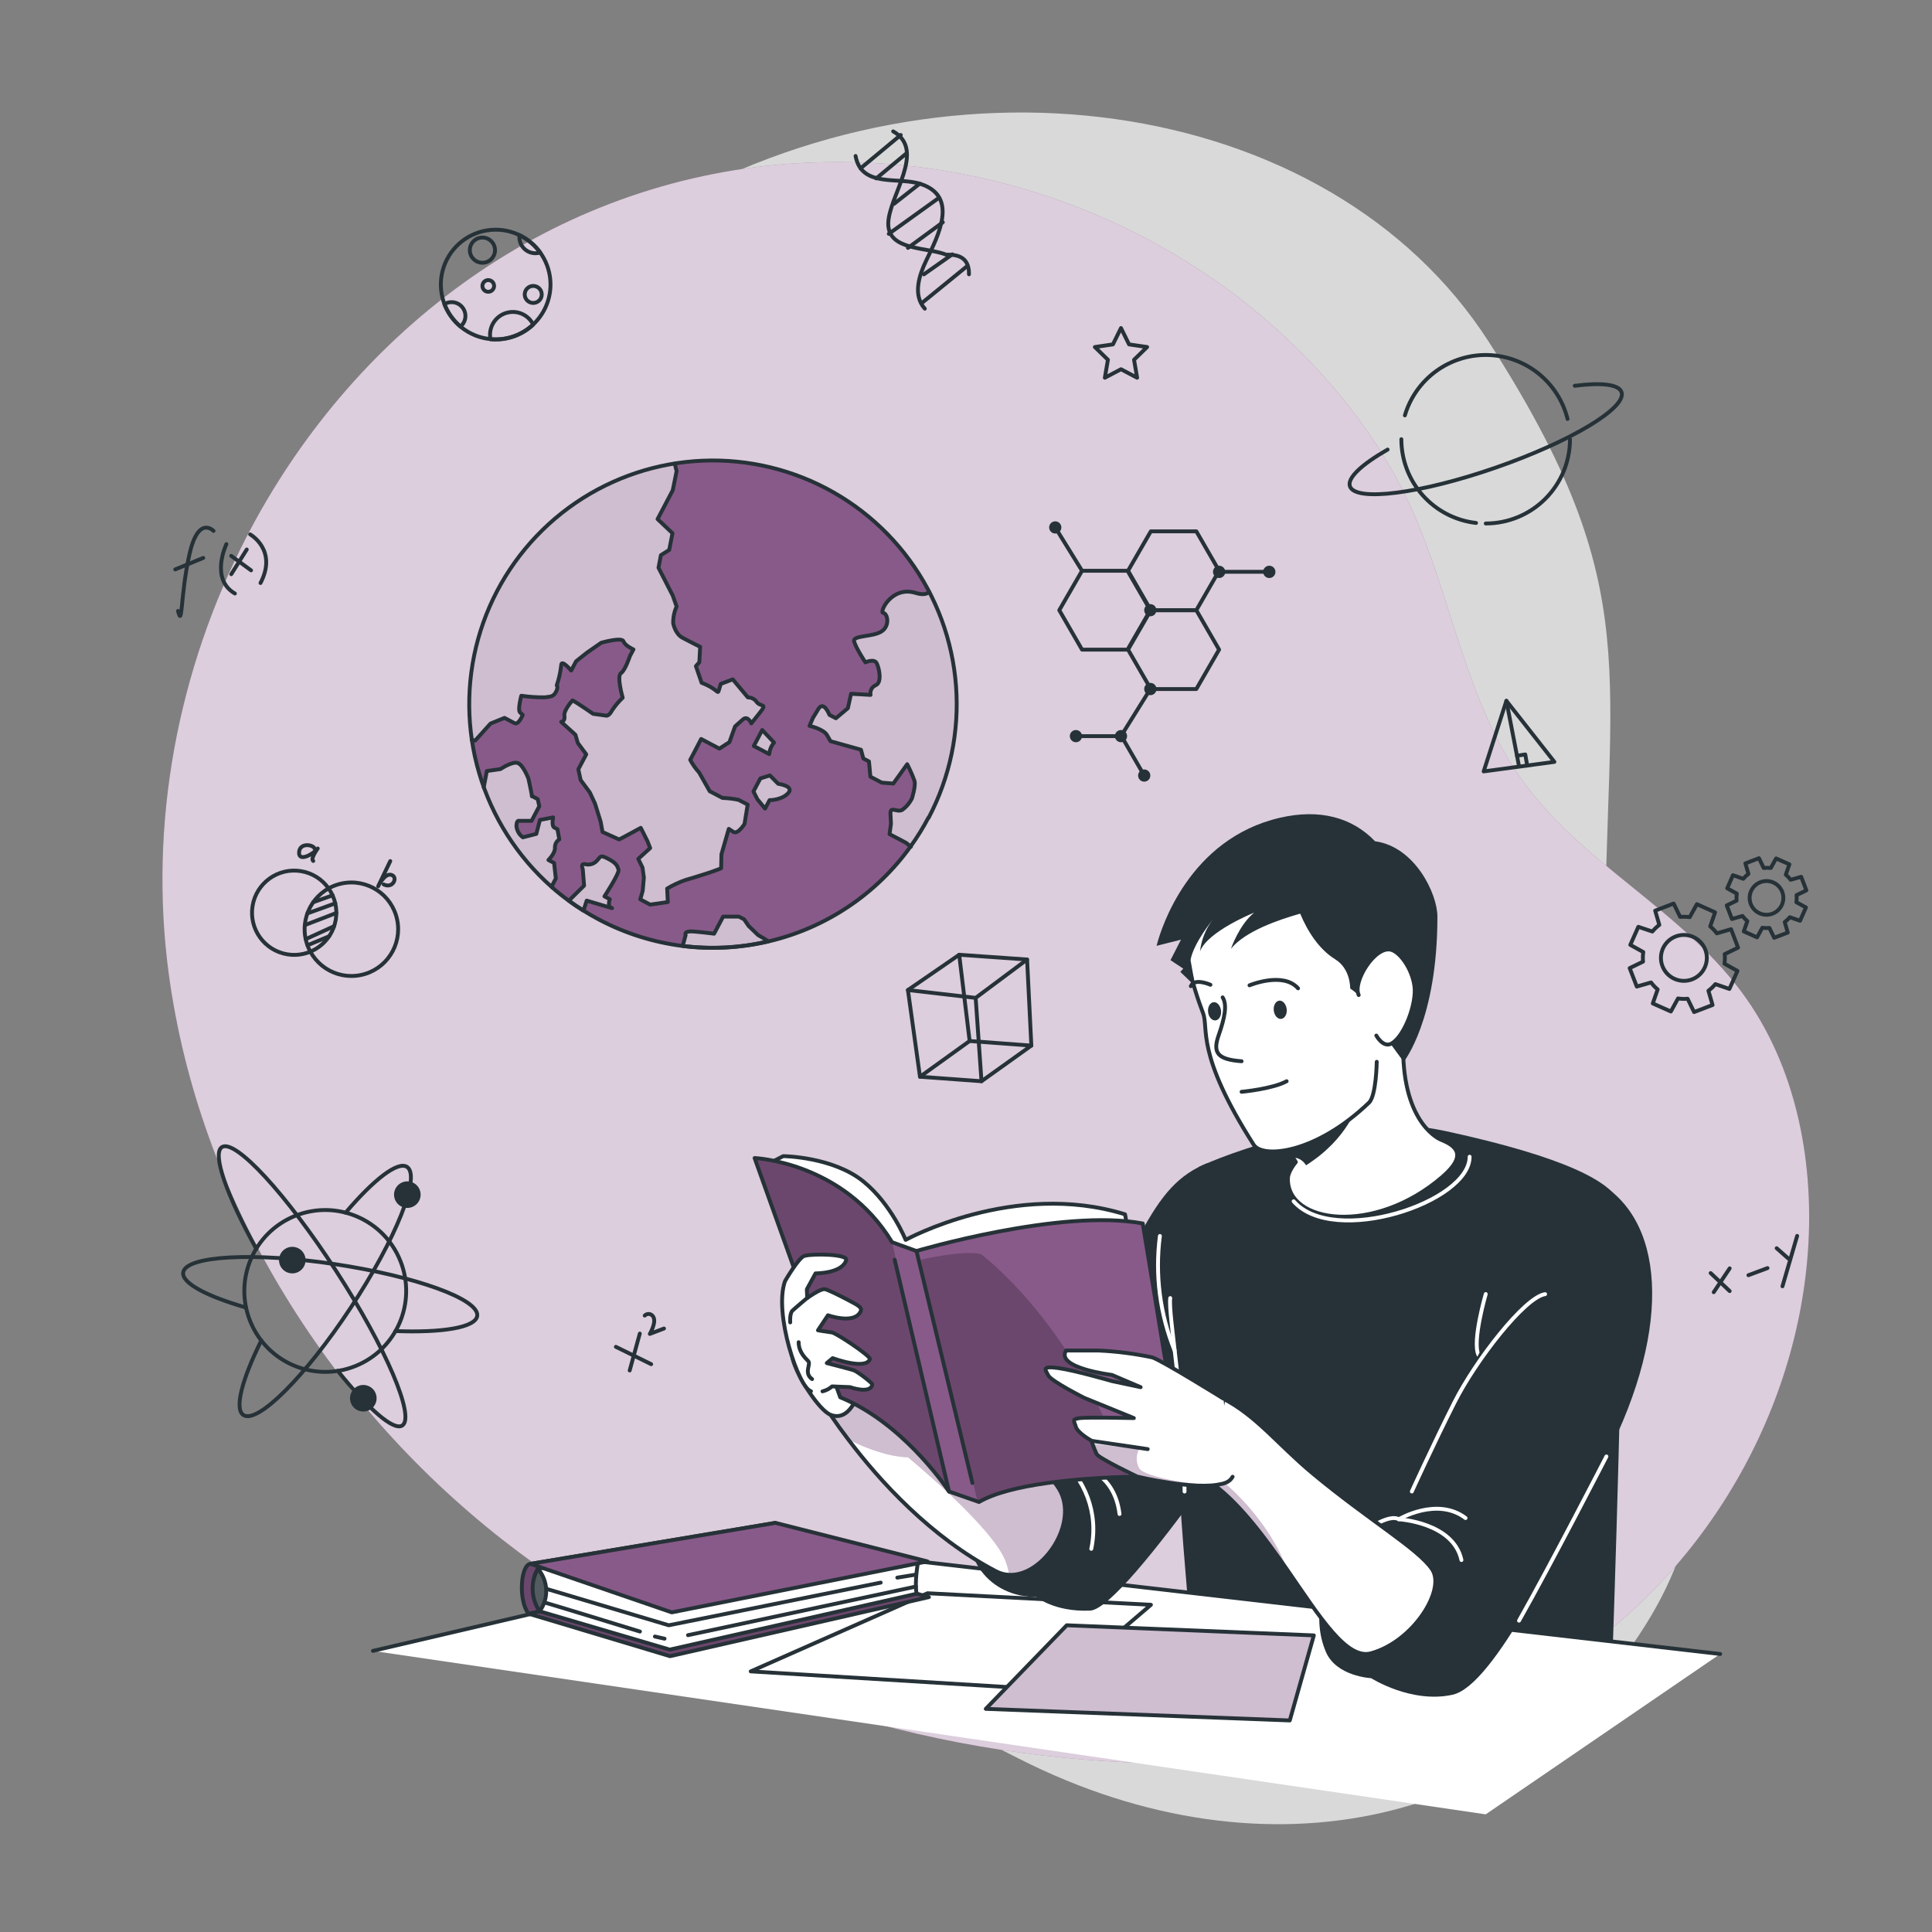 <svg width="500" height="500" viewBox="0 0 500 500" fill="none" xmlns="http://www.w3.org/2000/svg">
<rect x="0" y="0" width="500" height="500" fill="#808080" stroke="none"/>
<path opacity="0.7" d="M67.93 167.09C67.93 167.09 40.05 239.09 79.23 311.59C118.41 384.09 199.11 422.39 263.7 455.14C328.29 487.89 395.36 471.94 427.23 418.3C459.1 364.66 415.39 326.37 415.33 249.88C415.27 173.39 426.78 153.14 385.33 88.52C343.88 23.9 242.27 9.59 165.43 57.52C88.59 105.45 67.93 167.09 67.93 167.09Z" fill="white"/>
<path d="M63.69 139.16C90.4 87.32 140 48.1 201.75 42.58C244.22 38.877 286.548 51.123 320.48 76.93C337.34 89.93 352.32 106.48 362.27 125.37C373.69 147.07 377.02 172.09 388.77 193.69C403.38 220.54 430.82 231.62 449.25 254.82C464.42 273.93 469.63 299.54 467.89 323.88C464.71 368.31 438.68 410.49 400.39 433.26C368.02 452.51 329 457.82 291.39 456.07C233.39 453.38 175.65 434.25 129.97 398.42C84.29 362.59 51.46 309.62 43.68 252.09C38.39 213 46.08 173.33 63.69 139.16Z" fill="#885A89"/>
<path opacity="0.7" d="M63.69 139.16C90.4 87.32 140 48.1 201.75 42.58C244.22 38.877 286.548 51.123 320.48 76.93C337.34 89.93 352.32 106.48 362.27 125.37C373.69 147.07 377.02 172.09 388.77 193.69C403.38 220.54 430.82 231.62 449.25 254.82C464.42 273.93 469.63 299.54 467.89 323.88C464.71 368.31 438.68 410.49 400.39 433.26C368.02 452.51 329 457.82 291.39 456.07C233.39 453.38 175.65 434.25 129.97 398.42C84.29 362.59 51.46 309.62 43.68 252.09C38.39 213 46.08 173.33 63.69 139.16Z" fill="white"/>
<path d="M46.07 158.11C47.25 162.79 46.67 154.18 48.98 143.66C51.29 133.14 55.26 137.4 55.26 137.4" stroke="#263238" stroke-linecap="round" stroke-linejoin="round"/>
<path d="M45.35 147.36L52.6 144.39" stroke="#263238" stroke-linecap="round" stroke-linejoin="round"/>
<path d="M58.59 140.82C58.59 140.82 54.26 149.82 60.79 153.6" stroke="#263238" stroke-linecap="round" stroke-linejoin="round"/>
<path d="M64.74 138.3C64.74 138.3 71.9 142.3 67.42 150.88" stroke="#263238" stroke-linecap="round" stroke-linejoin="round"/>
<path d="M59.84 143.86L64.97 147.6" stroke="#263238" stroke-linecap="round" stroke-linejoin="round"/>
<path d="M63.86 142.21L59.85 148.6" stroke="#263238" stroke-linecap="round" stroke-linejoin="round"/>
<path d="M86.897 237.984C87.873 232.038 83.844 226.427 77.898 225.451C71.952 224.475 66.341 228.504 65.365 234.45C64.389 240.396 68.418 246.007 74.364 246.983C80.31 247.959 85.921 243.93 86.897 237.984Z" stroke="#263238" stroke-linecap="round" stroke-linejoin="round"/>
<path d="M93.369 252.338C99.915 250.995 104.134 244.6 102.791 238.053C101.448 231.507 95.053 227.289 88.507 228.631C81.96 229.974 77.742 236.369 79.084 242.915C80.427 249.462 86.822 253.68 93.369 252.338Z" stroke="#263238" stroke-linecap="round" stroke-linejoin="round"/>
<path d="M86.07 231.71L81.05 233.5" stroke="#263238" stroke-linecap="round" stroke-linejoin="round"/>
<path d="M86.77 233.78L79.55 236.39" stroke="#263238" stroke-linecap="round" stroke-linejoin="round"/>
<path d="M87.04 236.28L78.98 239.38" stroke="#263238" stroke-linecap="round" stroke-linejoin="round"/>
<path d="M86.47 239.69L79.12 243.05" stroke="#263238" stroke-linecap="round" stroke-linejoin="round"/>
<path d="M85.17 242.31L79.59 244.63" stroke="#263238" stroke-linecap="round" stroke-linejoin="round"/>
<path d="M81.4 219.59C81.09 218.59 77.55 217.97 77.4 220.59C77.25 223.21 81.13 221.03 82.23 219.59C82.23 219.59 80.23 222.28 81.07 222.81" stroke="#263238" stroke-linecap="round" stroke-linejoin="round"/>
<path d="M101 222.85L97.86 229.38C97.86 229.38 99.43 226.11 101.11 226.38C103.18 226.75 101.8 230.14 99.3 228.89" stroke="#263238" stroke-linecap="round" stroke-linejoin="round"/>
<path d="M442.71 329.47L447.64 334.13" stroke="#263238" stroke-linecap="round" stroke-linejoin="round"/>
<path d="M447.64 328.25L443.51 334.42" stroke="#263238" stroke-linecap="round" stroke-linejoin="round"/>
<path d="M452.49 330.02L457.43 328.18" stroke="#263238" stroke-linecap="round" stroke-linejoin="round"/>
<path d="M459.8 323.04L462.8 325.69" stroke="#263238" stroke-linecap="round" stroke-linejoin="round"/>
<path d="M465.1 319.85L461.3 332.89" stroke="#263238" stroke-linecap="round" stroke-linejoin="round"/>
<path d="M234.97 256.22L248.24 247.09L265.81 248.32L266.91 270.6L254.01 279.82L238.09 278.66L234.97 256.22Z" stroke="#263238" stroke-linecap="round" stroke-linejoin="round"/>
<path d="M238.09 278.66L250.94 269.41L266.91 270.6" stroke="#263238" stroke-linecap="round" stroke-linejoin="round"/>
<path d="M250.94 269.41L248.24 247.09" stroke="#263238" stroke-linecap="round" stroke-linejoin="round"/>
<path d="M234.97 256.22L252.5 258.25L265.81 248.32" stroke="#263238" stroke-linecap="round" stroke-linejoin="round"/>
<path d="M252.5 258.25L254.01 279.82" stroke="#263238" stroke-linecap="round" stroke-linejoin="round"/>
<path d="M389.85 181.37L383.97 199.64L402.27 197.17L389.85 181.37Z" stroke="#263238" stroke-linecap="round" stroke-linejoin="round"/>
<path d="M389.85 181.37L393.12 198.3" stroke="#263238" stroke-linecap="round" stroke-linejoin="round"/>
<path d="M392.6 195.59L394.74 195.25L395.24 198.12" stroke="#263238" stroke-linecap="round" stroke-linejoin="round"/>
<path d="M159.39 348.56L168.53 353.05" stroke="#263238" stroke-linecap="round" stroke-linejoin="round"/>
<path d="M165.58 345.13L162.96 354.68" stroke="#263238" stroke-linecap="round" stroke-linejoin="round"/>
<path d="M166.85 340.47C167 340.315 167.184 340.197 167.388 340.126C167.592 340.055 167.809 340.032 168.023 340.06C168.237 340.089 168.441 340.167 168.62 340.288C168.798 340.41 168.945 340.571 169.05 340.76C169.97 342.2 168.17 345.22 168.17 345.22L171.84 343.82" stroke="#263238" stroke-linecap="round" stroke-linejoin="round"/>
<path d="M231.15 34C239.88 38.91 229.88 50.91 229.88 57.91C229.88 64.91 239.88 63.91 244.88 65.91C246.88 65.91 250.88 65.91 250.77 70.99" stroke="#263238" stroke-linecap="round" stroke-linejoin="round"/>
<path d="M221.42 40.37C222.94 48.64 232.42 45.71 238.24 47.6C248.24 50.85 242.69 61.17 239.71 67.41C237.92 71.13 236.14 76.35 239.34 79.88" stroke="#263238" stroke-linecap="round" stroke-linejoin="round"/>
<path d="M222.7 43.58L233.11 34.93" stroke="#263238" stroke-linecap="round" stroke-linejoin="round"/>
<path d="M226.78 46.16L234.62 39.66" stroke="#263238" stroke-linecap="round" stroke-linejoin="round"/>
<path d="M231.39 52.74L238.01 47.54" stroke="#263238" stroke-linecap="round" stroke-linejoin="round"/>
<path d="M230.02 60.52L242.96 51.22" stroke="#263238" stroke-linecap="round" stroke-linejoin="round"/>
<path d="M234.98 64.15L244 57.53" stroke="#263238" stroke-linecap="round" stroke-linejoin="round"/>
<path d="M238.82 78.22L250.09 69.04" stroke="#263238" stroke-linecap="round" stroke-linejoin="round"/>
<path d="M239.1 71L246.45 65.83" stroke="#263238" stroke-linecap="round" stroke-linejoin="round"/>
<path d="M91.951 353.542C102.689 349.247 107.912 337.061 103.617 326.323C99.322 315.585 87.136 310.362 76.398 314.657C65.66 318.951 60.437 331.138 64.732 341.876C69.027 352.613 81.213 357.836 91.951 353.542Z" stroke="#263238" stroke-linecap="round" stroke-linejoin="round"/>
<path d="M89.44 313.84C96.74 305.27 102.95 300.42 105.34 302C108.98 304.39 102.45 320.71 90.76 338.44C79.07 356.17 66.64 368.61 63 366.21C60.6 364.64 62.62 357.02 67.62 346.93" stroke="#263238" stroke-linecap="round" stroke-linejoin="round"/>
<path d="M63.68 338.4C53.5 335.47 47 332.05 47.41 329.32C48 325 65.59 324 86.6 327.15C107.61 330.3 124.13 336.27 123.5 340.57C123.05 343.57 114.5 344.94 102.35 344.48" stroke="#263238" stroke-linecap="round" stroke-linejoin="round"/>
<path d="M66.35 323.23C58.67 309.37 54.83 298.56 57.43 296.87C60.85 294.66 74.07 309 86.96 328.87C99.85 348.74 107.52 366.7 104.11 368.92C101.85 370.38 95.3 364.6 87.39 354.76" stroke="#263238" stroke-linecap="round" stroke-linejoin="round"/>
<path d="M108.29 311.06C107.917 311.628 107.384 312.074 106.758 312.339C106.133 312.605 105.442 312.68 104.774 312.553C104.106 312.427 103.491 312.105 103.005 311.629C102.52 311.153 102.186 310.544 102.047 309.879C101.907 309.214 101.968 308.522 102.222 307.891C102.475 307.26 102.91 306.719 103.471 306.334C104.032 305.95 104.694 305.741 105.374 305.733C106.053 305.725 106.72 305.919 107.29 306.29C107.67 306.537 107.997 306.856 108.252 307.23C108.508 307.604 108.688 308.024 108.78 308.467C108.873 308.91 108.878 309.368 108.794 309.813C108.71 310.257 108.538 310.681 108.29 311.06Z" fill="#263238"/>
<path d="M96.9 363.75C96.527 364.318 95.994 364.764 95.368 365.029C94.743 365.295 94.052 365.37 93.384 365.243C92.716 365.117 92.101 364.795 91.615 364.32C91.13 363.844 90.796 363.234 90.657 362.569C90.517 361.904 90.578 361.212 90.832 360.581C91.085 359.95 91.519 359.409 92.081 359.025C92.641 358.641 93.304 358.431 93.984 358.423C94.663 358.416 95.33 358.609 95.9 358.98C96.279 359.227 96.606 359.546 96.862 359.92C97.118 360.294 97.297 360.714 97.39 361.157C97.483 361.601 97.488 362.058 97.404 362.503C97.32 362.947 97.148 363.371 96.9 363.75Z" fill="#263238"/>
<path d="M78.52 328C78.147 328.568 77.614 329.014 76.988 329.279C76.363 329.545 75.672 329.62 75.004 329.493C74.336 329.367 73.721 329.045 73.235 328.57C72.75 328.094 72.416 327.484 72.277 326.819C72.137 326.154 72.198 325.462 72.451 324.831C72.705 324.2 73.139 323.659 73.701 323.275C74.261 322.891 74.924 322.681 75.603 322.673C76.283 322.666 76.95 322.859 77.52 323.23C78.284 323.731 78.819 324.514 79.006 325.408C79.194 326.302 79.019 327.235 78.52 328Z" fill="#263238"/>
<path d="M297.83 178.32H309.61L315.5 168.12L309.61 157.92H297.83L291.94 168.12L297.83 178.32Z" stroke="#263238" stroke-linecap="round" stroke-linejoin="round"/>
<path d="M296.12 200.71L290.23 190.51H278.45" stroke="#263238" stroke-linecap="round" stroke-linejoin="round"/>
<path d="M280.03 168.12H291.81L297.7 157.92L291.81 147.71H280.03L274.14 157.92L280.03 168.12Z" stroke="#263238" stroke-linecap="round" stroke-linejoin="round"/>
<path d="M297.83 157.92H309.61L315.5 147.71L309.61 137.51H297.83L291.94 147.71L297.83 157.92Z" stroke="#263238" stroke-linecap="round" stroke-linejoin="round"/>
<path d="M297.7 159.5C298.573 159.5 299.28 158.793 299.28 157.92C299.28 157.047 298.573 156.34 297.7 156.34C296.827 156.34 296.12 157.047 296.12 157.92C296.12 158.793 296.827 159.5 297.7 159.5Z" fill="#263238"/>
<path d="M273.1 138.08C273.973 138.08 274.68 137.373 274.68 136.5C274.68 135.627 273.973 134.92 273.1 134.92C272.227 134.92 271.52 135.627 271.52 136.5C271.52 137.373 272.227 138.08 273.1 138.08Z" fill="#263238"/>
<path d="M294.54 200.71C294.54 200.398 294.633 200.092 294.806 199.832C294.98 199.572 295.227 199.37 295.515 199.25C295.804 199.131 296.122 199.099 296.428 199.16C296.735 199.221 297.016 199.372 297.237 199.593C297.458 199.814 297.609 200.095 297.67 200.402C297.731 200.708 297.699 201.026 297.58 201.315C297.46 201.603 297.258 201.85 296.998 202.024C296.738 202.197 296.432 202.29 296.12 202.29C295.912 202.29 295.707 202.249 295.515 202.17C295.324 202.09 295.149 201.974 295.003 201.827C294.856 201.681 294.74 201.506 294.66 201.315C294.581 201.123 294.54 200.918 294.54 200.71Z" fill="#263238"/>
<path d="M278.45 192.09C279.323 192.09 280.03 191.383 280.03 190.51C280.03 189.637 279.323 188.93 278.45 188.93C277.577 188.93 276.87 189.637 276.87 190.51C276.87 191.383 277.577 192.09 278.45 192.09Z" fill="#263238"/>
<path d="M326.9 148C326.9 147.685 326.993 147.377 327.169 147.116C327.344 146.854 327.593 146.65 327.884 146.53C328.175 146.41 328.495 146.379 328.804 146.441C329.113 146.503 329.396 146.656 329.618 146.879C329.84 147.103 329.99 147.387 330.051 147.696C330.111 148.005 330.078 148.325 329.956 148.615C329.834 148.906 329.629 149.153 329.366 149.327C329.103 149.5 328.795 149.592 328.48 149.59C328.272 149.59 328.065 149.549 327.873 149.469C327.681 149.389 327.506 149.271 327.359 149.124C327.212 148.976 327.096 148.801 327.017 148.608C326.939 148.415 326.899 148.208 326.9 148Z" fill="#263238"/>
<path d="M290.11 192.09C290.983 192.09 291.69 191.383 291.69 190.51C291.69 189.637 290.983 188.93 290.11 188.93C289.237 188.93 288.53 189.637 288.53 190.51C288.53 191.383 289.237 192.09 290.11 192.09Z" fill="#263238"/>
<path d="M313.92 148C313.92 147.686 314.013 147.378 314.188 147.117C314.363 146.855 314.611 146.651 314.901 146.531C315.192 146.411 315.512 146.379 315.82 146.441C316.129 146.502 316.412 146.653 316.634 146.876C316.857 147.098 317.008 147.381 317.069 147.69C317.131 147.998 317.099 148.318 316.979 148.608C316.859 148.899 316.655 149.147 316.393 149.322C316.132 149.497 315.824 149.59 315.51 149.59C315.088 149.59 314.684 149.423 314.386 149.124C314.087 148.826 313.92 148.422 313.92 148Z" fill="#263238"/>
<path d="M296.12 178.33C296.118 178.015 296.21 177.706 296.384 177.443C296.558 177.18 296.806 176.975 297.097 176.853C297.388 176.731 297.708 176.699 298.018 176.76C298.327 176.821 298.611 176.973 298.834 177.196C299.057 177.419 299.209 177.703 299.27 178.012C299.331 178.322 299.299 178.642 299.177 178.933C299.055 179.224 298.85 179.472 298.587 179.646C298.324 179.82 298.015 179.912 297.7 179.91C297.282 179.907 296.881 179.74 296.586 179.444C296.29 179.149 296.123 178.748 296.12 178.33Z" fill="#263238"/>
<path d="M315.51 147.98H328.48" stroke="#263238" stroke-linecap="round" stroke-linejoin="round"/>
<path d="M297.7 178.33L290.11 190.51" stroke="#263238" stroke-linecap="round" stroke-linejoin="round"/>
<path d="M280.03 147.71L273.1 136.5" stroke="#263238" stroke-linecap="round" stroke-linejoin="round"/>
<path d="M363.58 107.5C364.939 102.907 367.771 98.889 371.639 96.066C375.507 93.242 380.197 91.77 384.985 91.875C389.774 91.981 394.394 93.659 398.134 96.651C401.874 99.643 404.525 103.782 405.68 108.43" stroke="#263238" stroke-linecap="round" stroke-linejoin="round"/>
<path d="M382 135.34C376.68 134.731 371.769 132.186 368.204 128.19C364.64 124.193 362.67 119.025 362.67 113.67" stroke="#263238" stroke-linecap="round" stroke-linejoin="round"/>
<path d="M406.31 113.67C406.31 119.453 404.014 124.999 399.926 129.089C395.838 133.178 390.293 135.477 384.51 135.48" stroke="#263238" stroke-linecap="round" stroke-linejoin="round"/>
<path d="M407.55 99.84C414.37 98.97 418.94 99.44 419.65 101.48C421.06 105.54 406.47 114.29 387.06 121.03C367.65 127.77 350.78 129.93 349.36 125.86C348.61 123.69 352.43 120.18 359.11 116.35" stroke="#263238" stroke-linecap="round" stroke-linejoin="round"/>
<path d="M290.11 84.9L292.2 89.13L296.87 89.81L293.49 93.11L294.29 97.76L290.11 95.56L285.93 97.76L286.73 93.11L283.35 89.81L288.02 89.13L290.11 84.9Z" stroke="#263238" stroke-linecap="round" stroke-linejoin="round"/>
<path d="M142.47 73.63C142.467 77.391 140.973 80.997 138.314 83.657C135.656 86.318 132.051 87.815 128.29 87.82C127.83 87.82 127.38 87.8 126.94 87.76C124.203 87.5 121.6 86.451 119.448 84.74C117.297 83.029 115.688 80.73 114.819 78.122C113.949 75.514 113.856 72.709 114.55 70.049C115.245 67.389 116.697 64.988 118.73 63.138C120.764 61.287 123.291 60.068 126.005 59.627C128.718 59.186 131.502 59.543 134.016 60.654C136.531 61.766 138.669 63.584 140.169 65.887C141.67 68.191 142.469 70.881 142.47 73.63V73.63Z" stroke="#263238" stroke-linecap="round" stroke-linejoin="round"/>
<path d="M140.2 76.19C140.202 76.626 140.075 77.052 139.834 77.415C139.594 77.778 139.251 78.062 138.849 78.23C138.447 78.398 138.004 78.443 137.577 78.359C137.15 78.275 136.757 78.067 136.448 77.759C136.139 77.452 135.929 77.06 135.843 76.633C135.757 76.206 135.8 75.763 135.966 75.36C136.133 74.958 136.415 74.614 136.777 74.371C137.139 74.129 137.564 74 138 74C138.582 74 139.14 74.23 139.552 74.641C139.964 75.051 140.197 75.608 140.2 76.19V76.19Z" stroke="#263238" stroke-linecap="round" stroke-linejoin="round"/>
<path d="M120.45 81.77C120.451 82.291 120.336 82.806 120.115 83.278C119.894 83.75 119.571 84.167 119.17 84.5C117.305 82.961 115.869 80.966 115 78.71C115.55 78.372 116.184 78.195 116.83 78.2C117.303 78.193 117.773 78.281 118.212 78.457C118.65 78.634 119.05 78.896 119.387 79.228C119.724 79.56 119.991 79.956 120.174 80.392C120.356 80.829 120.45 81.297 120.45 81.77Z" stroke="#263238" stroke-linecap="round" stroke-linejoin="round"/>
<path d="M138 84C135.378 86.484 131.902 87.865 128.29 87.86C127.83 87.86 127.38 87.84 126.94 87.8C126.859 87.415 126.819 87.023 126.82 86.63C126.821 85.301 127.27 84.01 128.096 82.968C128.921 81.927 130.075 81.194 131.369 80.89C132.663 80.585 134.022 80.727 135.226 81.291C136.429 81.856 137.407 82.81 138 84V84Z" stroke="#263238" stroke-linecap="round" stroke-linejoin="round"/>
<path d="M124.85 68C126.65 68 128.11 66.54 128.11 64.74C128.11 62.94 126.65 61.48 124.85 61.48C123.05 61.48 121.59 62.94 121.59 64.74C121.59 66.54 123.05 68 124.85 68Z" stroke="#263238" stroke-linecap="round" stroke-linejoin="round"/>
<path d="M127.87 74C127.87 74.299 127.781 74.591 127.615 74.839C127.45 75.087 127.214 75.281 126.938 75.395C126.662 75.509 126.358 75.539 126.065 75.481C125.772 75.423 125.503 75.279 125.292 75.068C125.081 74.856 124.937 74.588 124.879 74.295C124.821 74.002 124.851 73.698 124.965 73.422C125.079 73.146 125.273 72.91 125.521 72.745C125.769 72.579 126.061 72.49 126.36 72.49C126.558 72.49 126.755 72.529 126.938 72.605C127.121 72.681 127.287 72.792 127.428 72.932C127.568 73.073 127.679 73.239 127.755 73.422C127.831 73.605 127.87 73.802 127.87 74Z" stroke="#263238" stroke-linecap="round" stroke-linejoin="round"/>
<path d="M139.8 65.35C139.403 65.48 138.988 65.544 138.57 65.54C138.024 65.54 137.484 65.432 136.98 65.223C136.475 65.014 136.017 64.707 135.632 64.321C135.246 63.934 134.941 63.476 134.733 62.971C134.525 62.467 134.419 61.926 134.42 61.38C134.41 61.207 134.41 61.033 134.42 60.86C136.562 61.881 138.412 63.425 139.8 65.35V65.35Z" stroke="#263238" stroke-linecap="round" stroke-linejoin="round"/>
<path d="M465.85 238.29L467.38 234.85L464.9 233.49C464.991 232.884 465.008 232.27 464.95 231.66L467.49 230.42L466.14 226.91L463.42 227.69C463.055 227.2 462.632 226.757 462.16 226.37L463.09 223.69L459.65 222.16L458.28 224.64C457.672 224.565 457.058 224.565 456.45 224.64L455.22 222.1L451.7 223.45L452.49 226.16C451.999 226.531 451.553 226.957 451.16 227.43L448.49 226.5L447 229.89L449.48 231.26C449.388 231.866 449.372 232.48 449.43 233.09L446.88 234.32L448.23 237.84L450.95 237.05C451.317 237.541 451.74 237.987 452.21 238.38L451.29 241.05L454.73 242.58L456.09 240.1C456.696 240.191 457.31 240.208 457.92 240.15L459.16 242.7L462.67 241.35L461.89 238.63C462.377 238.263 462.82 237.84 463.21 237.37L465.85 238.29ZM455.39 236.37C454.6 236.019 453.933 235.441 453.471 234.711C453.01 233.98 452.775 233.129 452.797 232.265C452.819 231.401 453.097 230.563 453.595 229.857C454.094 229.151 454.79 228.609 455.597 228.299C456.403 227.988 457.284 227.924 458.127 228.114C458.97 228.304 459.737 228.74 460.333 229.366C460.928 229.992 461.325 230.781 461.472 231.633C461.619 232.484 461.511 233.36 461.16 234.15C460.687 235.208 459.815 236.036 458.733 236.452C457.652 236.868 456.45 236.838 455.39 236.37V236.37Z" stroke="#263238" stroke-linecap="round" stroke-linejoin="round"/>
<path d="M447.57 255.94L449.65 251.27L446.29 249.41C446.41 248.589 446.43 247.756 446.35 246.93L449.81 245.25L448 240.48L444.31 241.55C443.817 240.881 443.243 240.277 442.6 239.75L443.86 236.11L439.15 234L437.3 237.36C436.479 237.242 435.647 237.219 434.82 237.29L433.14 233.84L428.36 235.68L429.43 239.36C428.766 239.862 428.162 240.439 427.63 241.08L424 239.86L421.92 244.53L425.28 246.39C425.16 247.211 425.14 248.044 425.22 248.87L421.76 250.55L423.6 255.32L427.29 254.26C427.786 254.926 428.36 255.531 429 256.06L427.74 259.69L432.42 261.77L434.27 258.4C435.091 258.523 435.923 258.546 436.75 258.47L438.43 261.92L443.21 260.09L442.14 256.4C442.804 255.901 443.408 255.327 443.94 254.69L447.57 255.94ZM433.37 253.33C432.297 252.852 431.389 252.066 430.763 251.071C430.136 250.077 429.818 248.919 429.85 247.745C429.882 246.57 430.261 245.431 430.94 244.472C431.619 243.513 432.567 242.777 433.665 242.357C434.763 241.937 435.96 241.852 437.106 242.112C438.252 242.373 439.295 242.968 440.102 243.822C440.91 244.675 441.446 245.749 441.644 246.908C441.841 248.066 441.69 249.257 441.21 250.33C440.893 251.042 440.438 251.685 439.872 252.221C439.306 252.758 438.64 253.177 437.912 253.456C437.184 253.735 436.408 253.867 435.629 253.845C434.849 253.824 434.082 253.649 433.37 253.33Z" stroke="#263238" stroke-linecap="round" stroke-linejoin="round"/>
<path d="M240.27 211.61C238.9 214.206 237.353 216.705 235.64 219.09C226.755 231.443 213.7 240.163 198.887 243.639C184.073 247.114 168.502 245.112 155.05 238C153.66 237.27 152.3 236.49 151 235.67C149.7 234.85 148.43 234.01 147.21 233.11C145.73 232.04 144.31 230.9 142.95 229.71C142.863 229.645 142.783 229.571 142.71 229.49C133.848 221.648 127.371 211.471 124.019 200.122C120.667 188.773 120.574 176.71 123.752 165.311C126.93 153.913 133.25 143.638 141.99 135.66C150.731 127.683 161.539 122.325 173.18 120.198C184.821 118.072 196.825 119.263 207.821 123.635C218.817 128.007 228.362 135.384 235.365 144.924C242.367 154.463 246.545 165.779 247.421 177.581C248.298 189.382 245.837 201.191 240.32 211.66L240.27 211.61Z" fill="#885A89"/>
<g opacity="0.6">
<path d="M240.27 211.61C238.9 214.206 237.353 216.705 235.64 219.09L234.42 218.09L232.32 216.98L230.11 215.82L230.48 213.15L230.36 210.74C230.23 208.33 231.97 210.3 233.36 209.57C234.444 208.795 235.32 207.765 235.91 206.57C235.91 206.57 236.91 203.36 236.58 202.07C236.042 200.584 235.407 199.134 234.68 197.73L231.1 202.73L228.1 202.5L225.26 201L224.89 197.05L223.43 196.29L222.82 194.02L214.93 191.81L214.03 190.23C213.13 188.65 209.5 187.84 209.5 187.84L210.39 185.78L211.79 183.48C213.2 181.18 214.66 185 214.66 185L216.33 185.87L219.43 183.27L220.25 179.54L225.3 179.83C225.201 179.325 225.278 178.802 225.518 178.347C225.759 177.892 226.147 177.533 226.62 177.33C228.3 176.67 227.56 173.02 226.92 171.67C226.28 170.32 223.92 171.41 223.92 171.41C223.92 171.41 221.35 167.5 221 165.94C220.65 164.38 225.9 164.94 228.15 163.37C230.4 161.8 229.63 158.68 228.53 158.61C227.43 158.54 230.68 151.51 236.93 153.44C238.67 153.98 239.77 153.79 240.45 153.19C245.139 162.219 247.572 172.248 247.541 182.422C247.51 192.596 245.015 202.61 240.27 211.61Z" fill="white"/>
<path d="M196.54 184.56L194.4 187.25C194.4 187.25 193.49 185.08 192.19 186.25L190.19 188.03L188.74 192.09L186.14 193.77L184.55 192.94L183.05 192.14L181.42 191.28L179.86 194.28L178.59 196.68C179.209 197.858 179.979 198.951 180.88 199.93L183.64 204.8L187 206.5C188.401 206.552 189.796 206.719 191.17 207L193.48 208.21L192.66 213.21C192.66 213.21 190.92 216.04 189.76 215.26L188.59 214.49L186.69 221.07L186.61 224.69C186.61 224.69 185.48 225.16 184.34 225.54C183.2 225.92 183.92 225.72 181.53 226.46C179.14 227.2 179.33 227.17 177.39 227.72C175.736 228.299 174.145 229.043 172.64 229.94L172.81 233.42L168.24 234.09L165.68 232.73L166.31 230.53L166.61 227.09L166.26 224.52L165.16 222.25L168.24 219.46L167.56 217.71L165.81 214.23L162.11 216.23L160.21 217.23L155.91 215.3L155.44 212.69L154 208L152.66 205.08L150.28 201.86L149.68 199.09L151.02 196.55L151.73 195.21L149.54 192.26L148.94 190.16L145.25 186.81C145.25 186.81 146.32 186.74 146.08 185.25C145.84 183.76 148.19 181.25 148.19 181.25C149.52 181.95 153.51 184.73 153.51 184.73L157 185.21C157 185.21 157.7 185.21 158.38 183.89C159.174 182.676 160.107 181.558 161.16 180.56C161.16 180.56 159.55 174.97 160.7 174.22C161.85 173.47 163.02 169.81 163.02 169.81L163.94 168.06C163.94 168.06 161.77 167.11 161.36 165.96C160.95 164.81 155.6 166.34 155.6 166.34L151.91 168.9L149 171.15L147.74 173.54C147.74 173.54 145.17 170.45 145.16 172.18C144.964 173.954 144.575 175.701 144 177.39C144 177.39 144.53 177.67 143.83 179.01C143.13 180.35 142.37 180.28 140.83 180.47C138.822 180.49 136.816 180.353 134.83 180.06C134.83 180.06 133.83 183.76 134.52 184.4L135.2 185.02C135.2 185.02 134.13 187.71 133.07 187.15L130.49 185.79L126.88 187.25L122.88 191.67L121.99 191.49C119.539 175.047 123.677 158.301 133.507 144.893C143.336 131.485 158.061 122.499 174.48 119.89C174.71 120.89 174.96 121.83 174.96 121.83L173.96 126.77L172.68 129.21L171.58 131.3L170.03 134.24L174 137.9L173.15 142.23L171 143.58L170.38 146.83L174.07 154.04L175.07 156.87C174.453 158.225 174.148 159.701 174.18 161.19C174.18 161.19 174.63 163.89 176.6 164.96C178.57 166.03 181.16 167.29 181.16 167.29L180.95 171.29L180.06 172.29L181.54 176.6C186.05 178.37 185.62 179.85 186.05 178.37L186.49 176.9L189.56 175.79L193.47 180.46C193.925 180.454 194.374 180.563 194.776 180.776C195.178 180.989 195.52 181.3 195.77 181.68C196.91 183.12 198.69 181.87 196.54 184.56Z" fill="white"/>
<path d="M143.54 219.39C143.65 220.81 141.85 222.59 141.85 222.59L143.32 223.36L143.77 227.36L142.66 229.48C134.795 222.532 128.795 213.724 125.21 203.86L126.01 199.62L129.54 199.12C129.54 199.12 132.7 197.02 134.1 197.58C135.5 198.14 136.78 201.58 136.78 201.58C136.78 201.58 137.78 206.22 137.65 206.13H137.59H137.67L139.11 206.89L139.52 208.72L137.52 212.52H134.3C134.3 212.52 133.66 212.18 133.6 213.85C133.652 214.43 133.828 214.991 134.116 215.497C134.405 216.002 134.798 216.44 135.27 216.78L138.75 215.89L139.68 212.29L143.1 211.62C143.1 211.62 142.61 213.83 143.41 214.25L144.22 214.68L144.7 217.32C144.342 217.533 144.046 217.836 143.842 218.199C143.639 218.563 143.534 218.974 143.54 219.39Z" fill="white"/>
<path d="M160.08 225.05C159.77 224.19 159.64 223.44 157.51 222.32C155.38 221.2 155.51 221.6 154.67 222.53C154.308 223.008 153.814 223.37 153.249 223.571C152.684 223.772 152.073 223.803 151.49 223.66C150.09 223.35 150.82 224.93 150.82 224.93L151.16 229.2L147.21 233.1C148.43 234 149.693 234.853 151 235.66L151.84 233.08L158.4 235C157.01 234.59 157.83 232.69 157.83 232.69L156.43 231.95C156.43 231.95 160.39 225.89 160.08 225.05Z" fill="white"/>
<path d="M201.4 202.85L199.25 200.68L196.79 201.45L195.79 203.45L195.04 204.89L196.04 206.89L198.04 209.32L199.18 207.14C199.18 207.14 202.35 207.14 204.01 205.31C205.67 203.48 201.4 202.85 201.4 202.85Z" fill="white"/>
<path d="M195.08 193.06L199.08 195.16L199.24 194.22C199.448 193.467 199.817 192.768 200.32 192.17L197.26 188.93L195.08 193.06Z" fill="white"/>
<path d="M193.72 239.61L192.57 237.92L191.23 237.22H187.14L184.81 241.64C184.81 241.64 182.58 241.34 179.65 241.08C176.72 240.82 177.44 242.03 177.44 242.03L176.68 244.81C184.072 245.72 191.568 245.317 198.82 243.62C197.977 243.032 197.102 242.491 196.2 242L193.72 239.61Z" fill="white"/>
</g>
<path d="M240.27 211.61C238.9 214.206 237.353 216.705 235.64 219.09C226.755 231.443 213.7 240.163 198.887 243.639C184.073 247.114 168.502 245.112 155.05 238C153.66 237.27 152.3 236.49 151 235.67C149.7 234.85 148.43 234.01 147.21 233.11C145.73 232.04 144.31 230.9 142.95 229.71C142.863 229.645 142.783 229.571 142.71 229.49V229.49C133.848 221.648 127.371 211.471 124.019 200.122C120.667 188.773 120.574 176.71 123.752 165.311C126.93 153.913 133.25 143.638 141.99 135.66C150.731 127.683 161.539 122.325 173.18 120.198C184.821 118.072 196.825 119.263 207.821 123.635C218.817 128.007 228.362 135.384 235.365 144.924C242.367 154.463 246.545 165.779 247.421 177.581C248.298 189.382 245.837 201.191 240.32 211.66L240.27 211.61Z" stroke="#263238" stroke-linecap="round" stroke-linejoin="round"/>
<path d="M198.82 243.62C191.568 245.317 184.072 245.72 176.68 244.81L177.44 242.03C177.44 242.03 176.72 240.82 179.65 241.08C182.58 241.34 184.81 241.64 184.81 241.64L187.14 237.22H191.23L192.57 237.92L193.72 239.61L196.2 242C197.102 242.491 197.977 243.032 198.82 243.62Z" stroke="#263238" stroke-linecap="round" stroke-linejoin="round"/>
<path d="M240.49 153.2C239.81 153.8 238.71 153.99 236.97 153.45C230.72 151.52 227.48 158.54 228.57 158.62C229.66 158.7 230.43 161.86 228.19 163.38C225.95 164.9 220.69 164.38 221.04 165.95C221.39 167.52 223.96 171.42 223.96 171.42C223.96 171.42 226.26 170.34 226.91 171.68C227.56 173.02 228.3 176.68 226.62 177.34C226.147 177.543 225.759 177.902 225.518 178.357C225.278 178.812 225.201 179.335 225.3 179.84L220.25 179.55L219.43 183.28L216.33 185.88L214.66 185.01C214.66 185.01 213.2 181.19 211.79 183.49L210.39 185.79L209.5 187.85C209.5 187.85 213.13 188.66 214.03 190.24L214.93 191.82L222.82 194.03L223.43 196.3L224.89 197.06L225.26 201.01L228.2 202.55L231.2 202.78L234.78 197.78C235.507 199.184 236.142 200.634 236.68 202.12C237.03 203.41 236.01 206.62 236.01 206.62C235.42 207.815 234.544 208.845 233.46 209.62C232.03 210.35 230.28 208.38 230.46 210.79L230.58 213.2L230.21 215.87L232.42 217.03L234.52 218.14L235.74 219.14" stroke="#263238" stroke-linecap="round" stroke-linejoin="round"/>
<path d="M122.07 191.49L122.96 191.67L126.96 187.25L130.57 185.79L133.15 187.15C134.21 187.71 135.28 185.02 135.28 185.02L134.6 184.4C133.91 183.76 134.91 180.06 134.91 180.06C136.896 180.353 138.902 180.49 140.91 180.47C142.49 180.28 143.24 180.34 143.91 179.01C144.58 177.68 144.08 177.39 144.08 177.39C144.655 175.701 145.044 173.954 145.24 172.18C145.24 170.45 147.82 173.54 147.82 173.54L149.08 171.15L151.9 168.91L155.59 166.35C155.59 166.35 160.94 164.81 161.35 165.97C161.76 167.13 163.93 168.07 163.93 168.07L163.01 169.82C163.01 169.82 161.83 173.46 160.69 174.23C159.55 175 161.15 180.57 161.15 180.57C160.097 181.568 159.164 182.686 158.37 183.9C157.67 185.24 156.99 185.22 156.99 185.22L153.5 184.74C153.5 184.74 149.5 181.96 148.18 181.26C148.18 181.26 145.83 183.77 146.07 185.26C146.31 186.75 145.24 186.82 145.24 186.82L148.93 190.17L149.53 192.27L151.72 195.22L151.01 196.56L149.67 199.1L150.27 201.87L152.65 205.09L154 208L155.46 212.71L155.93 215.32L160.23 217.25L162.13 216.25L165.83 214.25L167.58 217.73L168.26 219.48L165.18 222.27L166.28 224.54L166.63 227.11L166.33 230.55L165.7 232.75L168.26 234.11L172.83 233.45L172.66 229.96C174.165 229.063 175.756 228.319 177.41 227.74C179.35 227.19 179.16 227.22 181.55 226.48C183.94 225.74 183.21 225.94 184.36 225.56C185.51 225.18 186.63 224.71 186.63 224.71L186.71 221.09L188.61 214.51L189.78 215.28C190.94 216.06 192.68 213.23 192.68 213.23L193.5 208.23L191.14 207C189.766 206.719 188.371 206.552 186.97 206.5L183.68 204.77L180.92 199.9C180.019 198.921 179.249 197.828 178.63 196.65L179.9 194.25L181.46 191.25L183.09 192.11L184.59 192.91L186.18 193.74L188.78 192.06L190.23 188L192.23 186.22C193.53 185.04 194.44 187.22 194.44 187.22L196.58 184.53C198.73 181.84 196.95 183.09 195.85 181.71C195.6 181.33 195.258 181.019 194.856 180.806C194.454 180.592 194.005 180.484 193.55 180.49L189.64 175.82L186.53 177L186.09 178.47C185.66 179.95 186.09 178.47 181.58 176.7L180.1 172.39L180.99 171.39L181.2 167.39C181.2 167.39 178.61 166.12 176.64 165.06C174.67 164 174.22 161.29 174.22 161.29C174.188 159.801 174.493 158.325 175.11 156.97L174.11 154.14L170.42 146.93L171.04 143.68L173.19 142.33L174.04 138L170.18 134.34L171.73 131.4L172.83 129.31L174.11 126.87L175.11 121.93C175.11 121.93 174.86 121.01 174.63 119.99" stroke="#263238" stroke-linecap="round" stroke-linejoin="round"/>
<path d="M143 229.7C142.922 229.611 142.835 229.53 142.74 229.46V229.46L143.85 227.34L143.4 223.34L141.93 222.57C141.93 222.57 143.73 220.79 143.62 219.37C143.601 218.946 143.695 218.525 143.894 218.15C144.093 217.776 144.388 217.461 144.75 217.24L144.27 214.6L143.46 214.17C142.66 213.75 143.15 211.54 143.15 211.54L139.73 212.21L138.8 215.81L135.32 216.7C134.848 216.36 134.455 215.922 134.166 215.417C133.878 214.911 133.702 214.349 133.65 213.77C133.71 212.1 134.35 212.44 134.35 212.44H137.57L139.57 208.64L139.16 206.81L137.72 206.05" stroke="#263238" stroke-linecap="round" stroke-linejoin="round"/>
<path d="M137.63 206.05C137.79 206.14 136.76 201.5 136.76 201.5C136.76 201.5 135.48 198.11 134.08 197.5C132.68 196.89 129.52 199.04 129.52 199.04L125.99 199.54L125.19 203.78" stroke="#263238" stroke-linecap="round" stroke-linejoin="round"/>
<path d="M151.84 233.08L151 235.66C149.667 234.847 148.403 233.993 147.21 233.1L151.16 229.2L150.82 224.93C150.82 224.93 150.09 223.35 151.49 223.66C152.073 223.803 152.684 223.772 153.249 223.571C153.814 223.37 154.308 223.008 154.67 222.53C155.49 221.6 155.39 221.2 157.51 222.32C159.63 223.44 159.77 224.19 160.08 225.05C160.39 225.91 156.43 231.98 156.43 231.98L157.83 232.72C157.83 232.72 157.01 234.62 158.4 235.03L151.84 233.08Z" stroke="#263238" stroke-linecap="round" stroke-linejoin="round"/>
<path d="M196.79 201.45L199.25 200.68L201.4 202.85C201.4 202.85 205.65 203.4 203.99 205.25C202.33 207.1 199.16 207.08 199.16 207.08L198 209.26L196 206.83L195 204.83L195.75 203.39L196.79 201.45Z" stroke="#263238" stroke-linecap="round" stroke-linejoin="round"/>
<path d="M200.32 192.17C199.817 192.768 199.448 193.467 199.24 194.22L199.08 195.16L195.08 193.06L197.26 188.93L200.32 192.17Z" stroke="#263238" stroke-linecap="round" stroke-linejoin="round"/>
<path d="M417.33 428.05C411.97 432.51 370.68 460.85 311.76 456.28C308.59 429.46 296.5 319.28 310.25 302C310.25 302 343.61 286.09 374.34 292.77C405.07 299.45 417.03 305.85 419.22 311.39C420.88 315.58 418.51 393.6 417.33 428.05Z" fill="#263238"/>
<path d="M373.32 304.54C355.62 319.87 332.82 316.63 333.32 304.86C333.4 303.02 335.37 300.74 335.37 300.74L334.68 299.68L331.68 295.15C329.49 291.76 326.75 287.5 324.84 284.4C323.24 281.76 363.13 257.22 363.13 271.33C363.13 291.21 372.89 294.95 372.89 294.95C376.57 296.43 380 298.77 373.32 304.54Z" fill="white" stroke="#263238" stroke-linecap="round" stroke-linejoin="round"/>
<path d="M384.51 334.9C384.51 334.9 380.94 347.14 382.63 350.65" stroke="white" stroke-linecap="round" stroke-linejoin="round"/>
<path d="M380.34 299.36C380.34 311.17 345.11 322.74 334.79 310.89" stroke="white" stroke-linecap="round" stroke-linejoin="round"/>
<path d="M351.36 285.73C351.36 285.73 349 294.63 338 301.58C337.475 300.679 336.628 300.011 335.63 299.71C335.299 299.656 334.961 299.656 334.63 299.71L331.63 295.18C337.32 291.08 351.36 285.73 351.36 285.73Z" fill="#263238"/>
<path d="M356.3 274.79C356.3 274.79 356.18 283.57 354.3 285.36C340.35 298.74 326.71 299.8 324.46 296.27C309.31 272.51 312.89 266.27 311.35 262.2C308.62 255.06 305.27 243.4 306.75 236.34C310.05 220.57 339.75 208.34 355.39 224.2C362.89 231.79 365.26 248.26 363.68 261.98" fill="white"/>
<path d="M356.3 274.79C356.3 274.79 356.18 283.57 354.3 285.36C340.35 298.74 326.71 299.8 324.46 296.27C309.31 272.51 312.89 266.27 311.35 262.2C308.62 255.06 305.27 243.4 306.75 236.34C310.05 220.57 339.75 208.34 355.39 224.2C362.89 231.79 365.26 248.26 363.68 261.98" stroke="#263238" stroke-linecap="round" stroke-linejoin="round"/>
<path d="M313.26 254.86C313.26 254.86 309.09 252.99 308.19 255.22" stroke="#263238" stroke-linecap="round" stroke-linejoin="round"/>
<path d="M323.37 255C323.37 255 332.04 251.37 335.94 255.78" stroke="#263238" stroke-linecap="round" stroke-linejoin="round"/>
<path d="M333 261.15C333.14 262.45 332.51 263.58 331.58 263.69C330.65 263.8 329.79 262.81 329.65 261.51C329.51 260.21 330.14 259.07 331.07 258.97C332 258.87 332.82 259.85 333 261.15Z" fill="#263238"/>
<path d="M316 261.54C316.15 262.84 315.51 263.98 314.58 264.08C313.65 264.18 312.79 263.21 312.65 261.91C312.51 260.61 313.14 259.47 314.07 259.37C315 259.27 315.84 260.24 316 261.54Z" fill="#263238"/>
<path d="M316.42 258.12C317.63 260.07 316.97 263.4 315.37 267.97C313.77 272.54 315.18 274.19 321.32 274.65" fill="white"/>
<path d="M316.42 258.12C317.63 260.07 316.97 263.4 315.37 267.97C313.77 272.54 315.18 274.19 321.32 274.65" stroke="#263238" stroke-linecap="round" stroke-linejoin="round"/>
<path d="M321.32 282.56C321.32 282.56 329.32 281.83 332.98 279.82" stroke="#263238" stroke-linecap="round" stroke-linejoin="round"/>
<path d="M372 237.22C372 231.28 366.14 219.09 355.86 217.72C349.95 211.54 341.53 209.27 331.31 211.62C307.69 217.04 300.5 240.36 299.47 244.22C299.37 244.58 299.32 244.78 299.32 244.78L305.64 243.18L302.92 248.49L306.23 250.68L305.47 251.52L309.31 255.22L308.11 248.46C308.85 244.1 313.87 238 313.87 238C312.038 240.375 310.896 243.208 310.57 246.19C312.57 241 324.57 236.19 324.57 236.19C320.68 239.35 318.57 245.53 318.57 245.53C322.27 240.97 330.94 238.02 336.49 236.45C338.36 240.96 341.33 245.67 345.57 248.28C349.57 250.74 349.43 255.82 349.43 255.82C353.734 258.812 356.904 263.166 358.43 268.18L363.27 274.8C363.27 274.8 372 264.09 372 237.22Z" fill="#263238"/>
<path d="M351.63 257.52C350.01 254.05 355.89 244.65 360.06 245.81C362.4 246.47 365.46 250.74 366.06 255.22C366.66 259.7 363.49 268.22 360.11 270.07C357.96 271.27 356.19 268 356.19 268" fill="white"/>
<path d="M351.63 257.52C350.01 254.05 355.89 244.65 360.06 245.81C362.4 246.47 365.46 250.74 366.06 255.22C366.66 259.7 363.49 268.22 360.11 270.07C357.96 271.27 356.19 268 356.19 268" stroke="#263238" stroke-linecap="round" stroke-linejoin="round"/>
<path d="M96.51 427.25L209.5 400.83L445.18 428.05L384.5 469.55L96.51 427.25Z" fill="white"/>
<path d="M96.51 427.25L209.5 400.83L445.18 428.05" fill="white"/>
<path d="M96.51 427.25L209.5 400.83L445.18 428.05" stroke="#263238" stroke-linecap="round" stroke-linejoin="round"/>
<path d="M194.29 432.55L240.03 412.33L297.86 415.32L272.14 437.31L194.29 432.55Z" fill="white" stroke="#263238" stroke-linecap="round" stroke-linejoin="round"/>
<path d="M312.48 301C297.81 307 294.65 320.49 269.72 373.8C269.72 373.8 258.65 376.07 252.72 389.52C246.79 402.97 256.72 413.59 268.15 413.23C268.15 413.23 272.74 417.23 282.15 416.82C291.56 416.41 333.15 352.77 333.15 352.77L312.48 301Z" fill="#263238"/>
<path d="M274.09 376.93C280.65 382.77 284.42 391.34 282.42 400.84" stroke="white" stroke-linecap="round" stroke-linejoin="round"/>
<path d="M280.42 379.74C280.42 379.74 288.48 381.5 289.73 391.82" stroke="white" stroke-linecap="round" stroke-linejoin="round"/>
<path d="M304 349.54C300.192 340.144 298.876 329.924 300.18 319.87" stroke="white" stroke-linecap="round" stroke-linejoin="round"/>
<path d="M302.86 335.94C302.25 340.14 306.59 362.5 306.56 386.01" stroke="white" stroke-linecap="round" stroke-linejoin="round"/>
<path d="M412.52 305.42C430.87 314.64 433.05 343.01 415.74 376.93C403.51 400.87 386.63 436.22 375.95 438.59C365.27 440.96 354.85 434.31 354.85 434.31C354.85 434.31 345.85 433.89 343.13 427.49C335.69 410 354.6 387.9 362 393.19C362 393.19 385.76 341.52 390.09 338.26" fill="#263238"/>
<path d="M341.43 416.86C339 404.79 358 390.55 362 393.19C362 393.19 376.11 393.98 378.22 403.74" stroke="white" stroke-linecap="round" stroke-linejoin="round"/>
<path d="M393.12 419.43C401.38 404.86 415.74 376.93 415.74 376.93" stroke="white" stroke-linecap="round" stroke-linejoin="round"/>
<path d="M362 393.19C362 393.19 371.89 387.27 379.28 392.87" stroke="white" stroke-linecap="round" stroke-linejoin="round"/>
<path d="M365.38 386C365.38 386 370.84 374 376.38 363C381.92 352 394.6 335.71 399.87 334.92" stroke="white" stroke-linecap="round" stroke-linejoin="round"/>
<path d="M261.16 407.57C259.972 407.512 258.812 407.195 257.76 406.64C240.76 397.77 227.54 383.11 219.58 372.59C216.485 368.569 213.637 364.365 211.05 360L215.13 342.52C215.13 342.52 218.97 352.52 234.4 362.35C249.83 372.18 268.16 375.42 274.09 385.35C279.34 394 270.09 408 261.16 407.57Z" fill="white"/>
<path opacity="0.4" d="M261.16 407.57C260.97 406.306 260.635 405.067 260.16 403.88C256.59 394.94 234.99 377.17 234.99 377.17C229.85 377.01 224.2 374.87 219.6 372.59C216.498 368.57 213.643 364.365 211.05 360L215.13 342.52C215.13 342.52 218.97 352.52 234.4 362.35C249.83 372.18 268.16 375.42 274.09 385.35C279.34 394 270.09 408 261.16 407.57Z" fill="#885A89"/>
<path d="M261.16 407.57C259.972 407.512 258.812 407.195 257.76 406.64C240.76 397.77 227.54 383.11 219.58 372.59C216.485 368.569 213.637 364.365 211.05 360L215.13 342.52C215.13 342.52 218.97 352.52 234.4 362.35C249.83 372.18 268.16 375.42 274.09 385.35C279.34 394 270.09 408 261.16 407.57Z" stroke="#263238" stroke-linecap="round" stroke-linejoin="round"/>
<path d="M222.66 358.94C222.66 358.94 220.55 368.26 214.99 366.17C211.99 365.04 206.21 356.08 205.12 351.56L222.66 358.94Z" fill="white" stroke="#263238" stroke-linecap="round" stroke-linejoin="round"/>
<path d="M198.15 301.55L202.69 299.21C202.69 299.21 215.52 299.32 223.48 305.79C230.71 311.67 234.38 320.88 234.38 320.88C234.38 320.88 262.47 305.37 291.16 314.27L302.86 379.48L249.07 383L215.5 351.11L198.15 301.55Z" fill="white" stroke="#263238" stroke-linecap="round" stroke-linejoin="round"/>
<path d="M306.56 382.09C306.56 382.09 300.25 381.9 291.81 382.18C279.05 382.58 261.42 384.02 253.36 388.71L252.98 388.58L245.6 386L245.45 385.78C244.09 383.78 233.12 368.03 217.45 361.62L195.29 299.7C195.29 299.7 218.29 300.7 230.86 321.48L237.17 323.76C237.17 323.76 274.72 312.64 295.74 316.64L306.56 382.09Z" fill="#885A89"/>
<path opacity="0.3" d="M245.45 385.79C244.09 383.79 233.12 368.04 217.45 361.63L195.29 299.71C195.29 299.71 218.29 300.71 230.86 321.49L245.45 385.79Z" fill="black" fill-opacity="0.7"/>
<path opacity="0.3" d="M291.81 382.18C279.05 382.58 261.42 384.02 253.36 388.71L252.98 388.58L238.24 326C238.24 326 250.3 323.29 254.01 324.66C254 324.68 278.52 342.77 291.81 382.18Z" fill="black" fill-opacity="0.7"/>
<path d="M306.56 382.09C306.56 382.09 300.25 381.9 291.81 382.18C279.05 382.58 261.42 384.02 253.36 388.71L252.98 388.58L245.6 386L245.45 385.78C244.09 383.78 233.12 368.03 217.45 361.62L195.29 299.7C195.29 299.7 218.29 300.7 230.86 321.48L237.17 323.76C237.17 323.76 274.72 312.64 295.74 316.64L306.56 382.09Z" stroke="#263238" stroke-linecap="round" stroke-linejoin="round"/>
<path d="M237.19 323.77L251.66 383.8" stroke="#263238" stroke-linecap="round" stroke-linejoin="round"/>
<path d="M245.6 386.01L231.54 326.02" stroke="#263238" stroke-linecap="round" stroke-linejoin="round"/>
<path d="M209.88 360.05C206.67 359.16 200.2 339.87 203.16 331.56C203.16 331.56 206.68 325.45 208.16 325.03C210.4 324.38 219.44 324.57 219 326.09C218 329.61 211.06 329.55 211.06 329.55L208.81 333.67L208.9 335.94C208.9 335.94 212.17 333.56 213.37 333.63C213.99 333.63 217.19 335.23 219.73 336.57C221.9 337.72 223.23 338.35 222.73 339.39C221.12 342.85 214.27 340.39 214.27 340.39L211.69 344.28C211.69 344.28 214.18 344.71 215.27 344.83C216.36 344.95 225.41 350.98 225.14 351.73C224.07 354.67 215.49 351.49 215.49 351.49L213.97 352.76C213.97 352.76 220.29 354.39 220.97 354.63C221.97 355 225.82 357.96 225.76 358.3C225.3 360.9 219.99 358.99 219.99 358.99L215.34 358.8C214.632 359.425 213.78 359.865 212.86 360.08" fill="white"/>
<path d="M209.88 360.05C206.67 359.16 200.2 339.87 203.16 331.56C203.16 331.56 206.68 325.45 208.16 325.03C210.4 324.38 219.44 324.57 219 326.09C218 329.61 211.06 329.55 211.06 329.55L208.81 333.67L208.9 335.94C208.9 335.94 212.17 333.56 213.37 333.63C213.99 333.63 217.19 335.23 219.73 336.57C221.9 337.72 223.23 338.35 222.73 339.39C221.12 342.85 214.27 340.39 214.27 340.39L211.69 344.28C211.69 344.28 214.18 344.71 215.27 344.83C216.36 344.95 225.41 350.98 225.14 351.73C224.07 354.67 215.49 351.49 215.49 351.49L213.97 352.76C213.97 352.76 220.29 354.39 220.97 354.63C221.97 355 225.82 357.96 225.76 358.3C225.3 360.9 219.99 358.99 219.99 358.99L215.34 358.8C214.632 359.425 213.78 359.865 212.86 360.08" stroke="#263238" stroke-linecap="round" stroke-linejoin="round"/>
<path d="M208.86 335.94C208.86 335.94 205.86 338.46 205.09 339.19C204.32 339.92 204.51 342.24 204.51 342.24" stroke="#263238" stroke-linecap="round" stroke-linejoin="round"/>
<path d="M206.69 347.36C206.69 349.9 208.39 351.44 209.17 352.26C209.95 353.08 207.92 355.31 210.17 356.91" stroke="#263238" stroke-linecap="round" stroke-linejoin="round"/>
<path d="M354.81 427.87C348.46 429.6 341.56 418.44 333.14 406.26C327.58 398.26 321.36 389.73 314.21 384.26C313.64 383.83 313.06 383.41 312.48 383.01L316.66 362.01C325.34 366.56 330.72 373.85 339.73 381.34C354.23 393.41 367.08 400.82 370.64 406.16C374.2 411.5 365.69 424.9 354.81 427.87Z" fill="white"/>
<path opacity="0.4" d="M333.14 406.25C327.58 398.25 321.36 389.72 314.21 384.25C315.152 384.298 316.094 384.155 316.98 383.83C316.98 383.83 328.28 393 333.14 406.25Z" fill="#885A89"/>
<path d="M354.81 427.87C348.46 429.6 341.56 418.44 333.14 406.26C327.58 398.26 321.36 389.73 314.21 384.26C313.64 383.83 313.06 383.41 312.48 383.01L316.66 362.01C325.34 366.56 330.72 373.85 339.73 381.34C354.23 393.41 367.08 400.82 370.64 406.16C374.2 411.5 365.69 424.9 354.81 427.87Z" stroke="#263238" stroke-linecap="round" stroke-linejoin="round"/>
<path d="M319 382.18C318.566 382.956 317.85 383.536 317 383.8C316.774 383.889 316.544 383.965 316.31 384.03H316.12C309.41 385.78 294.31 382.14 294.31 382.14C294.31 382.14 284.42 377.44 283.82 376.33C283.402 375.45 283.031 374.549 282.71 373.63L282.44 372.84C282.44 372.84 278.88 370.84 278.44 369.28C278 367.72 277.25 367.28 279.44 367C281.63 366.72 293.44 367 293.44 367L280.59 361.76C280.59 361.76 272.08 357.47 271.29 355.96C270.5 354.45 269.51 353.45 273.86 354.05C278.21 354.65 287.71 357.41 287.71 357.41L295.2 359L287.76 355.83C287.76 355.83 273.12 354.06 275.89 349.51H284.2C288.908 349.718 293.59 350.313 298.2 351.29C300.62 352.03 316.62 361.97 316.62 361.97" fill="white"/>
<path opacity="0.4" d="M316.1 384.07C309.39 385.82 294.29 382.18 294.29 382.18C294.29 382.18 284.4 377.48 283.8 376.37C283.382 375.49 283.011 374.589 282.69 373.67L294.83 375C294.405 375.765 294.182 376.625 294.182 377.5C294.182 378.375 294.405 379.235 294.83 380C296.18 382.43 311.56 384.89 316.1 384.07Z" fill="#885A89"/>
<path d="M319 382.18C318.566 382.956 317.85 383.536 317 383.8C316.774 383.889 316.544 383.965 316.31 384.03H316.12C309.41 385.78 294.31 382.14 294.31 382.14C294.31 382.14 284.42 377.44 283.82 376.33C283.402 375.45 283.031 374.549 282.71 373.63L282.44 372.84C282.44 372.84 278.88 370.84 278.44 369.28C278 367.72 277.25 367.28 279.44 367C281.63 366.72 293.44 367 293.44 367L280.59 361.76C280.59 361.76 272.08 357.47 271.29 355.96C270.5 354.45 269.51 353.45 273.86 354.05C278.21 354.65 287.71 357.41 287.71 357.41L295.2 359L287.76 355.83C287.76 355.83 273.12 354.06 275.89 349.51H284.2C288.908 349.718 293.59 350.313 298.2 351.29C300.62 352.03 316.62 361.97 316.62 361.97" stroke="#263238" stroke-linecap="round" stroke-linejoin="round"/>
<path d="M282.42 372.88L297.03 375.03" stroke="#263238" stroke-linecap="round" stroke-linejoin="round"/>
<path d="M136.78 417.62L173.4 428.62L240.4 413.33C240.4 413.33 199.48 401.71 199.1 402C198.72 402.29 136.78 417.62 136.78 417.62Z" fill="#885A89"/>
<path opacity="0.3" d="M136.78 417.62L173.4 428.62L240.4 413.33C240.4 413.33 199.48 401.71 199.1 402C198.72 402.29 136.78 417.62 136.78 417.62Z" fill="black" fill-opacity="0.7"/>
<path d="M136.78 417.62L173.4 428.62L240.4 413.33C240.4 413.33 199.48 401.71 199.1 402C198.72 402.29 136.78 417.62 136.78 417.62Z" stroke="#263238" stroke-linecap="round" stroke-linejoin="round"/>
<path d="M137.31 404.72C134.74 404.9 134.1 414.16 136.78 417.62L195.94 405.34L200.68 394.12L137.31 404.72Z" fill="#885A89"/>
<path opacity="0.3" d="M137.31 404.72C134.74 404.9 134.1 414.16 136.78 417.62L195.94 405.34L200.68 394.12L137.31 404.72Z" fill="black" fill-opacity="0.7"/>
<path d="M137.31 404.72C134.74 404.9 134.1 414.16 136.78 417.62L195.94 405.34L200.68 394.12L137.31 404.72Z" stroke="#263238" stroke-linecap="round" stroke-linejoin="round"/>
<path d="M237.53 404.59C237.53 404.59 236.65 409.46 237.22 412.46L173.33 426.92L139.65 417C139.65 417 136.15 410.81 139.2 406L200.74 395.55L237.53 404.59Z" fill="white" stroke="#263238" stroke-linecap="round" stroke-linejoin="round"/>
<path d="M137.31 404.72L200.68 394.12L240.03 404.09L173.85 417.28L137.31 404.72Z" fill="#885A89" stroke="#263238" stroke-linecap="round" stroke-linejoin="round"/>
<path d="M139.56 410.64L173.07 420.62L227.92 409.58" stroke="#263238" stroke-linecap="round" stroke-linejoin="round"/>
<path d="M237.04 410.6L178.06 423.18" stroke="#263238" stroke-linecap="round" stroke-linejoin="round"/>
<path d="M140.35 414.57C140.86 414.62 165.61 422.24 165.61 422.24" stroke="#263238" stroke-linecap="round" stroke-linejoin="round"/>
<path d="M232.22 408.29L236.91 407.53" stroke="#263238" stroke-linecap="round" stroke-linejoin="round"/>
<path d="M171.98 424.09L169.49 423.53" stroke="#263238" stroke-linecap="round" stroke-linejoin="round"/>
<path d="M139.2 406C140.511 407.511 141.27 409.422 141.352 411.421C141.434 413.42 140.834 415.387 139.65 417C138.554 415.392 137.931 413.509 137.852 411.564C137.772 409.62 138.239 407.692 139.2 406Z" fill="#263238"/>
<path opacity="0.3" d="M139.2 406C140.511 407.511 141.27 409.422 141.352 411.421C141.434 413.42 140.834 415.387 139.65 417C138.554 415.392 137.931 413.509 137.852 411.564C137.772 409.62 138.239 407.692 139.2 406Z" fill="white" fill-opacity="0.7"/>
<path d="M139.2 406C140.511 407.511 141.27 409.422 141.352 411.421C141.434 413.42 140.834 415.387 139.65 417C138.554 415.392 137.931 413.509 137.852 411.564C137.772 409.62 138.239 407.692 139.2 406Z" stroke="#263238" stroke-linecap="round" stroke-linejoin="round"/>
<path d="M276.07 420.62L340.02 423.24L333.79 445.25L255.12 442.25L276.07 420.62Z" fill="white"/>
<path opacity="0.4" d="M276.07 420.62L340.02 423.24L333.79 445.25L255.12 442.25L276.07 420.62Z" fill="#885A89"/>
<path d="M276.07 420.62L340.02 423.24L333.79 445.25L255.12 442.25L276.07 420.62Z" stroke="#263238" stroke-linecap="round" stroke-linejoin="round"/>
</svg>
